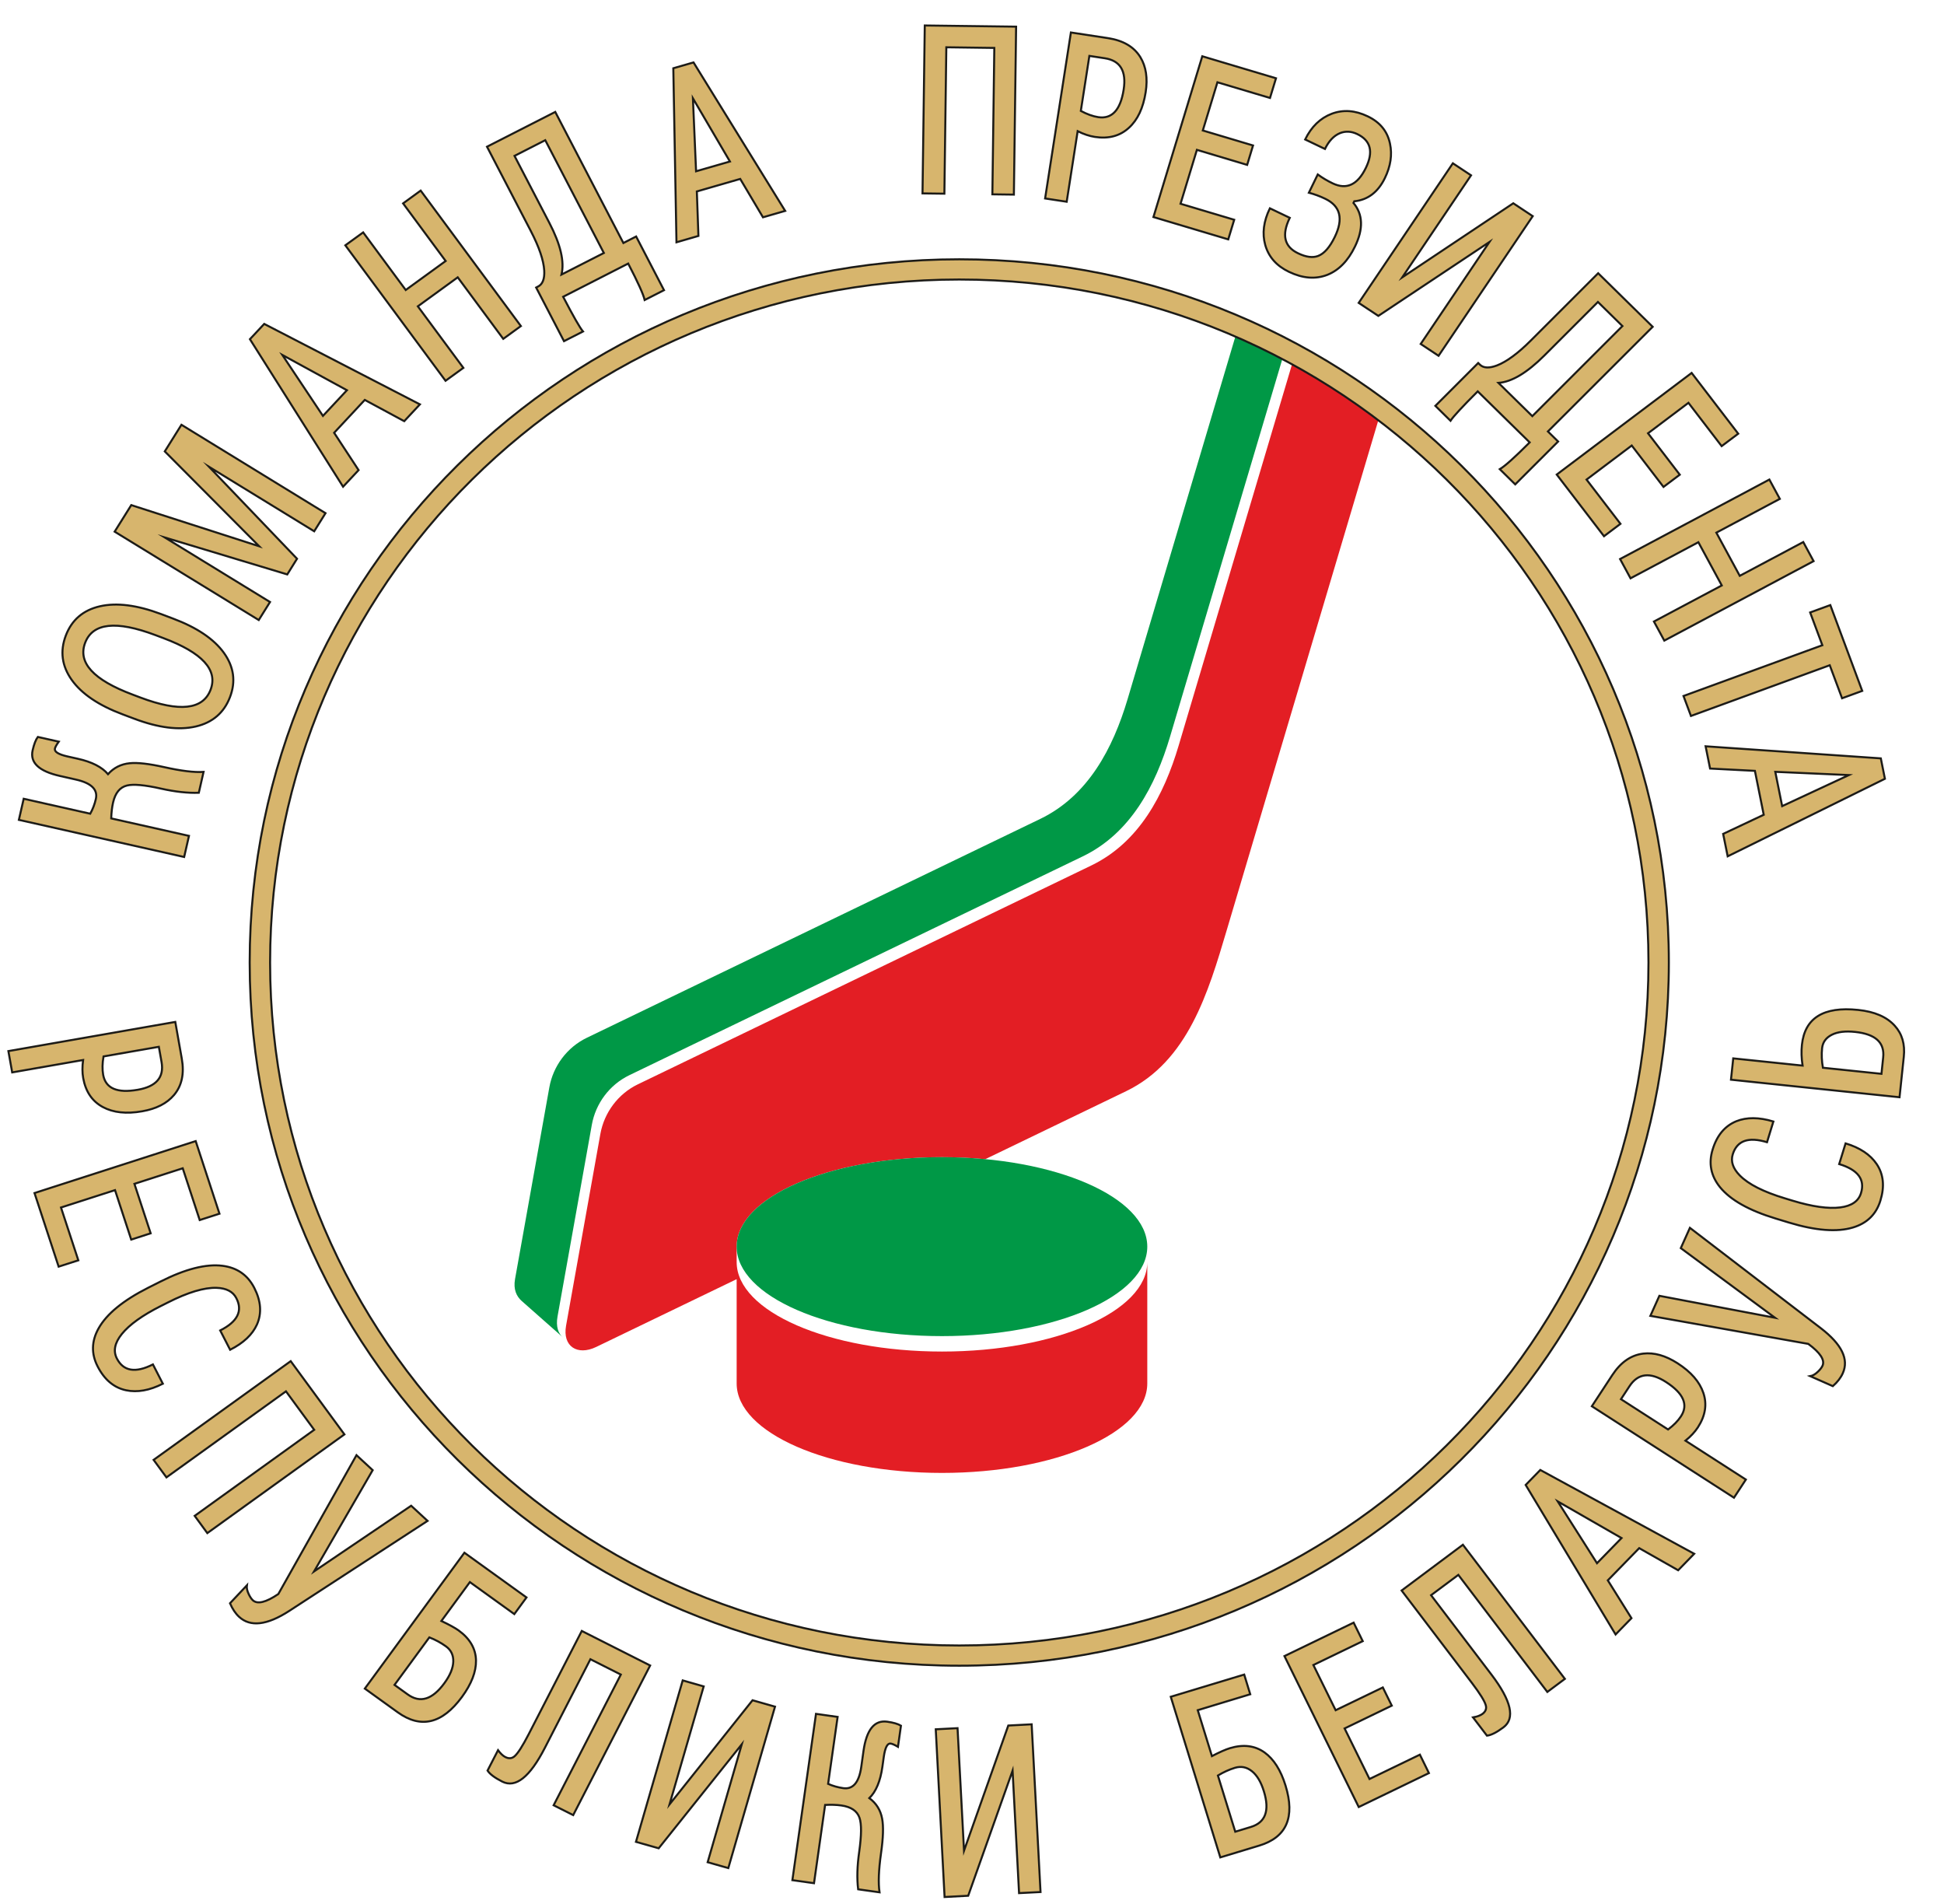 <svg width="48" height="47" viewBox="0 0 48 47" fill="none" xmlns="http://www.w3.org/2000/svg">
<path fill-rule="evenodd" clip-rule="evenodd" d="M15.75 26.767L26.946 21.365C28.126 20.795 28.74 19.625 29.102 18.407L31.918 8.939C32.66 9.367 33.366 9.848 34.032 10.378L30.287 22.971C29.834 24.496 29.332 26.2 27.805 26.937L24.328 28.615C23.983 28.583 23.625 28.566 23.259 28.566C20.459 28.566 18.189 29.555 18.189 30.774V30.773V30.775V31.155C18.189 32.375 20.459 33.364 23.259 33.364C26.058 33.364 28.328 32.375 28.328 31.155V34.151V33.672V34.151C28.328 35.371 26.058 36.36 23.259 36.36C20.459 36.36 18.189 35.371 18.189 34.151V33.672V34.151V31.577L14.722 33.25C14.258 33.474 13.885 33.239 13.977 32.725L14.824 27.992C14.918 27.467 15.259 27.004 15.75 26.767ZM18.21 30.977C18.209 30.972 18.208 30.967 18.207 30.962C18.208 30.967 18.209 30.972 18.21 30.977ZM18.195 30.881C18.193 30.866 18.192 30.851 18.191 30.835C18.192 30.851 18.193 30.866 18.195 30.881Z" fill="#E31E24"/>
<path fill-rule="evenodd" clip-rule="evenodd" d="M14.49 25.618L25.686 20.215C26.866 19.645 27.48 18.475 27.842 17.258L30.529 8.221C30.921 8.402 31.305 8.596 31.68 8.805L28.891 18.182C28.529 19.4 27.915 20.57 26.735 21.14L15.539 26.542C15.048 26.779 14.707 27.242 14.613 27.767L13.873 31.902L13.766 32.5C13.722 32.744 13.783 32.925 13.91 33.024L12.881 32.115C12.755 32.003 12.671 31.832 12.717 31.575L13.564 26.842C13.658 26.317 13.999 25.855 14.49 25.618ZM23.259 32.983C26.058 32.983 28.328 31.994 28.328 30.774C28.328 29.555 26.058 28.565 23.259 28.565C20.459 28.565 18.189 29.555 18.189 30.774C18.189 31.994 20.459 32.983 23.259 32.983Z" fill="#009846"/>
<path d="M3.511 27.433C3.12 27.502 2.796 27.466 2.541 27.329C2.276 27.187 2.114 26.948 2.054 26.612C2.03 26.479 2.03 26.331 2.052 26.167L0.301 26.473L0.207 25.947L4.328 25.227L4.488 26.13C4.555 26.503 4.49 26.803 4.295 27.033C4.12 27.239 3.859 27.372 3.511 27.433ZM3.4 26.902C3.859 26.822 4.056 26.594 3.989 26.217L3.922 25.841L2.556 26.079C2.526 26.25 2.524 26.401 2.547 26.532C2.607 26.867 2.891 26.991 3.4 26.902ZM1.448 31.268L0.852 29.451L4.832 28.169L5.419 29.961L4.931 30.118L4.512 28.84L3.319 29.224L3.72 30.445L3.24 30.6L2.84 29.379L1.506 29.808L1.934 31.112L1.448 31.268ZM4.021 34.158C3.691 34.325 3.389 34.378 3.114 34.32C2.815 34.257 2.58 34.061 2.411 33.732C2.25 33.42 2.258 33.106 2.434 32.792C2.634 32.435 3.042 32.101 3.657 31.79L3.963 31.636C4.576 31.326 5.087 31.196 5.494 31.247C5.854 31.293 6.115 31.474 6.278 31.791C6.445 32.117 6.467 32.418 6.345 32.696C6.233 32.945 6.013 33.153 5.682 33.32L5.437 32.843C5.865 32.627 5.998 32.362 5.836 32.047C5.753 31.884 5.59 31.799 5.348 31.791C5.042 31.781 4.642 31.901 4.148 32.151L3.973 32.239C3.517 32.469 3.195 32.699 3.008 32.931C2.832 33.149 2.791 33.35 2.886 33.536C3.048 33.851 3.345 33.9 3.776 33.682L4.021 34.158ZM5.119 37.846L4.807 37.42L7.758 35.296L7.061 34.346L4.11 36.47L3.793 36.038L7.178 33.601L8.504 35.409L5.119 37.846ZM10.557 37.544L7.138 39.769C6.592 40.121 6.181 40.169 5.903 39.912C5.814 39.83 5.739 39.718 5.679 39.578L6.095 39.136C6.086 39.197 6.102 39.269 6.141 39.352C6.173 39.419 6.207 39.47 6.242 39.503C6.356 39.608 6.566 39.557 6.872 39.35L8.802 35.922L9.202 36.292L7.755 38.791L10.152 37.17L10.557 37.544ZM11.407 41.889C10.92 42.553 10.391 42.68 9.82 42.269L9.008 41.684L11.467 38.33L13 39.434L12.699 39.845L11.602 39.055L10.898 40.015C11.095 40.108 11.236 40.186 11.323 40.248C11.603 40.45 11.747 40.698 11.753 40.991C11.757 41.269 11.642 41.568 11.407 41.889ZM10.97 41.553C11.113 41.358 11.187 41.18 11.192 41.018C11.197 40.857 11.136 40.731 11.009 40.64C10.884 40.55 10.748 40.477 10.601 40.42L9.741 41.593L10.067 41.828C10.373 42.049 10.674 41.957 10.97 41.553ZM14.153 44.807L13.67 44.564L15.329 41.338L14.578 40.959L13.453 43.148C13.082 43.869 12.732 44.147 12.401 43.98C12.216 43.886 12.095 43.796 12.038 43.708L12.297 43.205C12.36 43.289 12.42 43.346 12.477 43.374C12.565 43.419 12.642 43.411 12.708 43.352C12.789 43.28 12.905 43.099 13.054 42.81L14.365 40.261L16.053 41.114L14.153 44.807ZM17.983 46.115L17.473 45.97L18.315 43.06L16.264 45.626L15.703 45.467L16.857 41.482L17.375 41.63L16.532 44.542L18.581 41.972L19.136 42.13L17.983 46.115ZM21.717 46.713L21.189 46.639C21.156 46.372 21.165 46.063 21.215 45.712C21.272 45.305 21.275 45.026 21.222 44.873C21.164 44.704 21.014 44.603 20.773 44.569C20.651 44.552 20.517 44.548 20.373 44.556L20.099 46.488L19.565 46.413L20.148 42.308L20.682 42.383L20.447 44.036C20.564 44.088 20.689 44.123 20.821 44.142C21.063 44.176 21.211 44.001 21.266 43.616L21.321 43.223C21.396 42.698 21.59 42.458 21.905 42.501C22.06 42.523 22.174 42.556 22.246 42.6L22.172 43.121C22.091 43.073 22.031 43.047 21.991 43.041C21.911 43.03 21.855 43.139 21.822 43.367L21.787 43.618C21.737 43.97 21.63 44.226 21.465 44.388C21.637 44.515 21.742 44.684 21.781 44.894C21.817 45.085 21.808 45.369 21.754 45.747C21.695 46.164 21.683 46.486 21.717 46.713ZM25.692 46.706L25.162 46.733L25.002 43.71L23.906 46.798L23.323 46.829L23.105 42.689L23.643 42.661L23.803 45.686L24.896 42.596L25.473 42.566L25.692 46.706ZM31.741 44.076C31.983 44.861 31.767 45.356 31.092 45.56L30.131 45.851L28.908 41.886L30.721 41.338L30.87 41.824L29.574 42.217L29.924 43.351C30.117 43.251 30.265 43.186 30.368 43.155C30.698 43.055 30.985 43.09 31.225 43.262C31.452 43.426 31.624 43.697 31.741 44.076ZM31.207 44.22C31.136 43.989 31.037 43.823 30.91 43.722C30.782 43.621 30.644 43.594 30.494 43.639C30.347 43.684 30.207 43.748 30.072 43.83L30.5 45.217L30.885 45.1C31.247 44.99 31.354 44.697 31.207 44.22ZM35.282 43.77L33.549 44.608L31.715 40.882L33.423 40.056L33.648 40.513L32.429 41.102L32.979 42.218L34.144 41.656L34.365 42.105L33.2 42.668L33.815 43.916L35.059 43.315L35.282 43.77ZM38.639 41.444L38.206 41.767L36.008 38.877L35.335 39.379L36.827 41.34C37.318 41.987 37.417 42.421 37.12 42.642C36.954 42.766 36.819 42.834 36.715 42.846L36.371 42.395C36.476 42.376 36.553 42.347 36.604 42.309C36.683 42.25 36.71 42.178 36.685 42.093C36.656 41.989 36.542 41.807 36.346 41.548L34.608 39.263L36.121 38.133L38.639 41.444ZM41.832 38.356L41.436 38.763L40.474 38.217L39.699 39.012L40.283 39.946L39.891 40.348L37.671 36.657L38.032 36.287L41.832 38.356ZM40.038 37.968L38.462 37.063L39.432 38.589L40.038 37.968ZM41.421 33.653C41.754 33.867 41.966 34.111 42.058 34.384C42.154 34.667 42.108 34.952 41.921 35.238C41.847 35.351 41.745 35.46 41.616 35.564L43.108 36.524L42.814 36.972L39.305 34.714L39.809 33.946C40.017 33.628 40.271 33.452 40.572 33.415C40.841 33.383 41.124 33.462 41.421 33.653ZM41.136 34.116C40.745 33.864 40.444 33.899 40.234 34.22L40.024 34.54L41.187 35.288C41.326 35.183 41.432 35.075 41.505 34.963C41.692 34.678 41.569 34.395 41.136 34.116ZM41.726 30.31L44.962 32.79C45.476 33.186 45.656 33.555 45.501 33.899C45.452 34.01 45.37 34.117 45.255 34.218L44.698 33.972C44.759 33.961 44.823 33.923 44.889 33.859C44.943 33.807 44.98 33.759 45 33.715C45.063 33.575 44.946 33.394 44.649 33.175L40.75 32.483L40.972 31.988L43.828 32.53L41.501 30.811L41.726 30.31ZM45.57 28.225C45.925 28.333 46.179 28.502 46.336 28.733C46.507 28.985 46.538 29.287 46.429 29.64C46.326 29.975 46.101 30.196 45.754 30.301C45.359 30.42 44.832 30.38 44.172 30.18L43.843 30.08C43.186 29.881 42.727 29.623 42.469 29.306C42.243 29.026 42.182 28.715 42.288 28.375C42.395 28.025 42.59 27.794 42.873 27.678C43.128 27.576 43.433 27.578 43.787 27.685L43.63 28.196C43.17 28.057 42.889 28.157 42.784 28.495C42.73 28.669 42.787 28.842 42.956 29.015C43.169 29.233 43.541 29.422 44.072 29.582L44.259 29.639C44.749 29.788 45.142 29.843 45.439 29.806C45.718 29.77 45.889 29.653 45.95 29.454C46.055 29.116 45.875 28.877 45.412 28.736L45.57 28.225ZM45.881 24.931C46.286 24.973 46.585 25.102 46.782 25.319C46.966 25.52 47.041 25.778 47.007 26.091L46.902 27.086L42.74 26.653L42.796 26.127L44.508 26.305C44.48 26.122 44.475 25.951 44.492 25.792C44.562 25.129 45.025 24.841 45.881 24.931ZM45.806 25.474C45.563 25.448 45.371 25.472 45.228 25.545C45.085 25.618 45.006 25.728 44.99 25.875C44.974 26.028 44.98 26.189 45.01 26.358L46.456 26.508L46.498 26.105C46.538 25.736 46.307 25.526 45.806 25.474Z" fill="#D7B56D" stroke="#1C1B17" stroke-width="0.05" stroke-miterlimit="22.926"/>
<path fill-rule="evenodd" clip-rule="evenodd" d="M23.686 6.401C33.361 6.401 41.206 14.174 41.206 23.76C41.206 33.346 33.361 41.119 23.686 41.119C14.011 41.119 6.165 33.346 6.165 23.76C6.165 14.174 14.011 6.401 23.686 6.401ZM23.686 6.9C33.082 6.9 40.703 14.45 40.703 23.76C40.703 33.07 33.082 40.62 23.686 40.62C14.289 40.62 6.669 33.07 6.669 23.76C6.669 14.45 14.289 6.9 23.686 6.9Z" fill="#D7B56D" stroke="#1C1B17" stroke-width="0.05" stroke-miterlimit="22.926"/>
<path d="M5.026 19.055L4.909 19.57C4.637 19.58 4.327 19.546 3.978 19.468C3.574 19.377 3.293 19.352 3.135 19.391C2.96 19.434 2.846 19.574 2.792 19.81C2.765 19.929 2.75 20.06 2.746 20.203L4.666 20.634L4.547 21.155L0.466 20.239L0.585 19.718L2.228 20.087C2.29 19.976 2.337 19.855 2.366 19.726C2.42 19.49 2.256 19.33 1.874 19.244L1.484 19.156C0.961 19.039 0.736 18.827 0.806 18.52C0.841 18.369 0.883 18.259 0.934 18.192L1.451 18.308C1.396 18.384 1.365 18.441 1.356 18.479C1.338 18.558 1.443 18.623 1.669 18.674L1.919 18.73C2.269 18.808 2.518 18.935 2.667 19.111C2.809 18.952 2.988 18.862 3.202 18.841C3.397 18.821 3.682 18.854 4.058 18.938C4.473 19.031 4.796 19.07 5.026 19.055ZM4.27 15.269C4.862 15.491 5.282 15.774 5.529 16.117C5.775 16.46 5.826 16.824 5.679 17.208C5.531 17.595 5.249 17.837 4.834 17.934C4.419 18.03 3.915 17.967 3.323 17.745L3.028 17.634C2.436 17.412 2.017 17.129 1.771 16.784C1.526 16.439 1.478 16.073 1.626 15.686C1.773 15.302 2.053 15.062 2.466 14.967C2.881 14.872 3.383 14.936 3.976 15.158L4.27 15.269ZM4.031 15.751L3.835 15.677C2.867 15.313 2.29 15.377 2.103 15.866C1.915 16.357 2.305 16.783 3.273 17.146L3.469 17.22C4.435 17.583 5.011 17.519 5.199 17.028C5.386 16.539 4.997 16.113 4.031 15.751ZM8.037 12.668L7.758 13.115L5.16 11.522L7.334 13.793L7.093 14.18L4.069 13.268L6.667 14.861L6.389 15.306L2.831 13.124L3.241 12.469L6.4 13.485L4.069 11.143L4.48 10.486L8.037 12.668ZM10.368 9.982L9.981 10.397L9.007 9.872L8.25 10.684L8.854 11.605L8.471 12.015L6.171 8.373L6.524 7.996L10.368 9.982ZM8.566 9.633L6.971 8.762L7.974 10.267L8.566 9.633ZM12.861 8.049L12.426 8.365L11.302 6.846L10.317 7.562L11.441 9.081L11.001 9.4L8.527 6.056L8.967 5.737L10.018 7.159L11.004 6.443L9.953 5.021L10.387 4.705L12.861 8.049ZM16.395 7.163L15.918 7.406C15.887 7.268 15.751 6.968 15.511 6.506L13.905 7.326C14.154 7.804 14.317 8.09 14.395 8.183L13.926 8.422L13.238 7.098L13.288 7.072C13.399 7.015 13.449 6.884 13.438 6.679C13.423 6.426 13.312 6.099 13.106 5.702L12.025 3.622L13.71 2.763L15.392 5.999L15.707 5.838L16.395 7.163ZM14.91 6.245L13.463 3.461L12.704 3.848L13.566 5.505C13.842 6.036 13.941 6.46 13.864 6.778L14.91 6.245ZM19.387 5.206L18.839 5.364L18.277 4.417L17.206 4.726L17.245 5.824L16.703 5.981L16.625 1.685L17.124 1.541L19.387 5.206ZM18.023 3.987L17.109 2.427L17.187 4.228L18.023 3.987ZM25.034 4.804L24.503 4.797L24.551 1.183L23.366 1.167L23.318 4.781L22.778 4.774L22.834 0.629L25.089 0.658L25.034 4.804ZM28.288 2.277C28.227 2.666 28.09 2.959 27.876 3.153C27.656 3.356 27.375 3.432 27.035 3.38C26.9 3.359 26.758 3.313 26.609 3.238L26.338 4.98L25.805 4.899L26.442 0.802L27.356 0.941C27.734 0.999 28.001 1.156 28.158 1.413C28.298 1.643 28.342 1.931 28.288 2.277ZM27.745 2.211C27.816 1.754 27.661 1.496 27.279 1.438L26.898 1.38L26.687 2.738C26.841 2.82 26.983 2.871 27.117 2.892C27.456 2.943 27.666 2.716 27.745 2.211ZM30.327 5.909L28.48 5.358L29.686 1.389L31.506 1.932L31.358 2.418L30.06 2.031L29.699 3.221L30.939 3.591L30.794 4.07L29.553 3.699L29.149 5.03L30.474 5.425L30.327 5.909ZM33.455 6.088C33.284 6.441 33.056 6.673 32.773 6.785C32.482 6.898 32.167 6.873 31.828 6.711C31.52 6.564 31.325 6.343 31.241 6.05C31.161 5.766 31.199 5.463 31.355 5.142L31.846 5.377C31.641 5.798 31.709 6.09 32.052 6.253C32.249 6.348 32.414 6.369 32.546 6.318C32.696 6.261 32.833 6.105 32.957 5.85C33.176 5.401 33.097 5.086 32.72 4.906C32.59 4.843 32.455 4.794 32.318 4.757L32.537 4.307C32.651 4.39 32.774 4.464 32.905 4.526C33.248 4.69 33.52 4.564 33.724 4.146C33.917 3.748 33.847 3.469 33.511 3.309C33.364 3.239 33.221 3.232 33.083 3.288C32.932 3.352 32.81 3.481 32.715 3.677L32.226 3.443C32.38 3.128 32.598 2.917 32.88 2.809C33.162 2.702 33.459 2.722 33.771 2.872C34.075 3.017 34.258 3.242 34.321 3.547C34.379 3.82 34.337 4.103 34.194 4.397C34.025 4.744 33.773 4.935 33.439 4.969L33.419 5.01C33.655 5.293 33.667 5.653 33.455 6.088ZM35.52 8.783L35.079 8.491L36.776 5.974L34.033 7.798L33.548 7.477L35.873 4.031L36.322 4.328L34.623 6.847L37.365 5.018L37.845 5.336L35.52 8.783ZM37.413 11.957L37.032 11.582C37.155 11.51 37.401 11.29 37.77 10.921L36.487 9.661C36.104 10.043 35.881 10.285 35.815 10.387L35.441 10.019L36.499 8.961L36.54 9.001C36.629 9.088 36.77 9.094 36.963 9.021C37.202 8.928 37.481 8.723 37.799 8.405L39.461 6.745L40.807 8.067L38.22 10.651L38.472 10.899L37.413 11.957ZM37.835 10.273L40.06 8.049L39.455 7.454L38.13 8.778C37.705 9.202 37.329 9.427 36.999 9.452L37.835 10.273ZM39.605 13.237L38.438 11.715L41.769 9.206L42.919 10.706L42.51 11.013L41.69 9.944L40.692 10.696L41.476 11.718L41.074 12.02L40.29 10.998L39.174 11.839L40.011 12.931L39.605 13.237ZM41.094 15.814L40.838 15.343L42.513 14.452L41.935 13.385L40.26 14.276L40.002 13.8L43.688 11.838L43.946 12.315L42.379 13.149L42.957 14.215L44.525 13.381L44.78 13.852L41.094 15.814ZM45.483 17.237L45.179 16.422L41.752 17.674L41.568 17.181L44.996 15.928L44.695 15.119L45.193 14.937L45.981 17.055L45.483 17.237ZM42.659 21.139L42.547 20.585L43.549 20.113L43.331 19.029L42.224 18.972L42.114 18.423L46.44 18.721L46.541 19.225L42.659 21.139ZM44.004 19.9L45.652 19.133L43.834 19.053L44.004 19.9Z" fill="#D7B56D" stroke="#1C1B17" stroke-width="0.05" stroke-miterlimit="22.926"/>
</svg>

